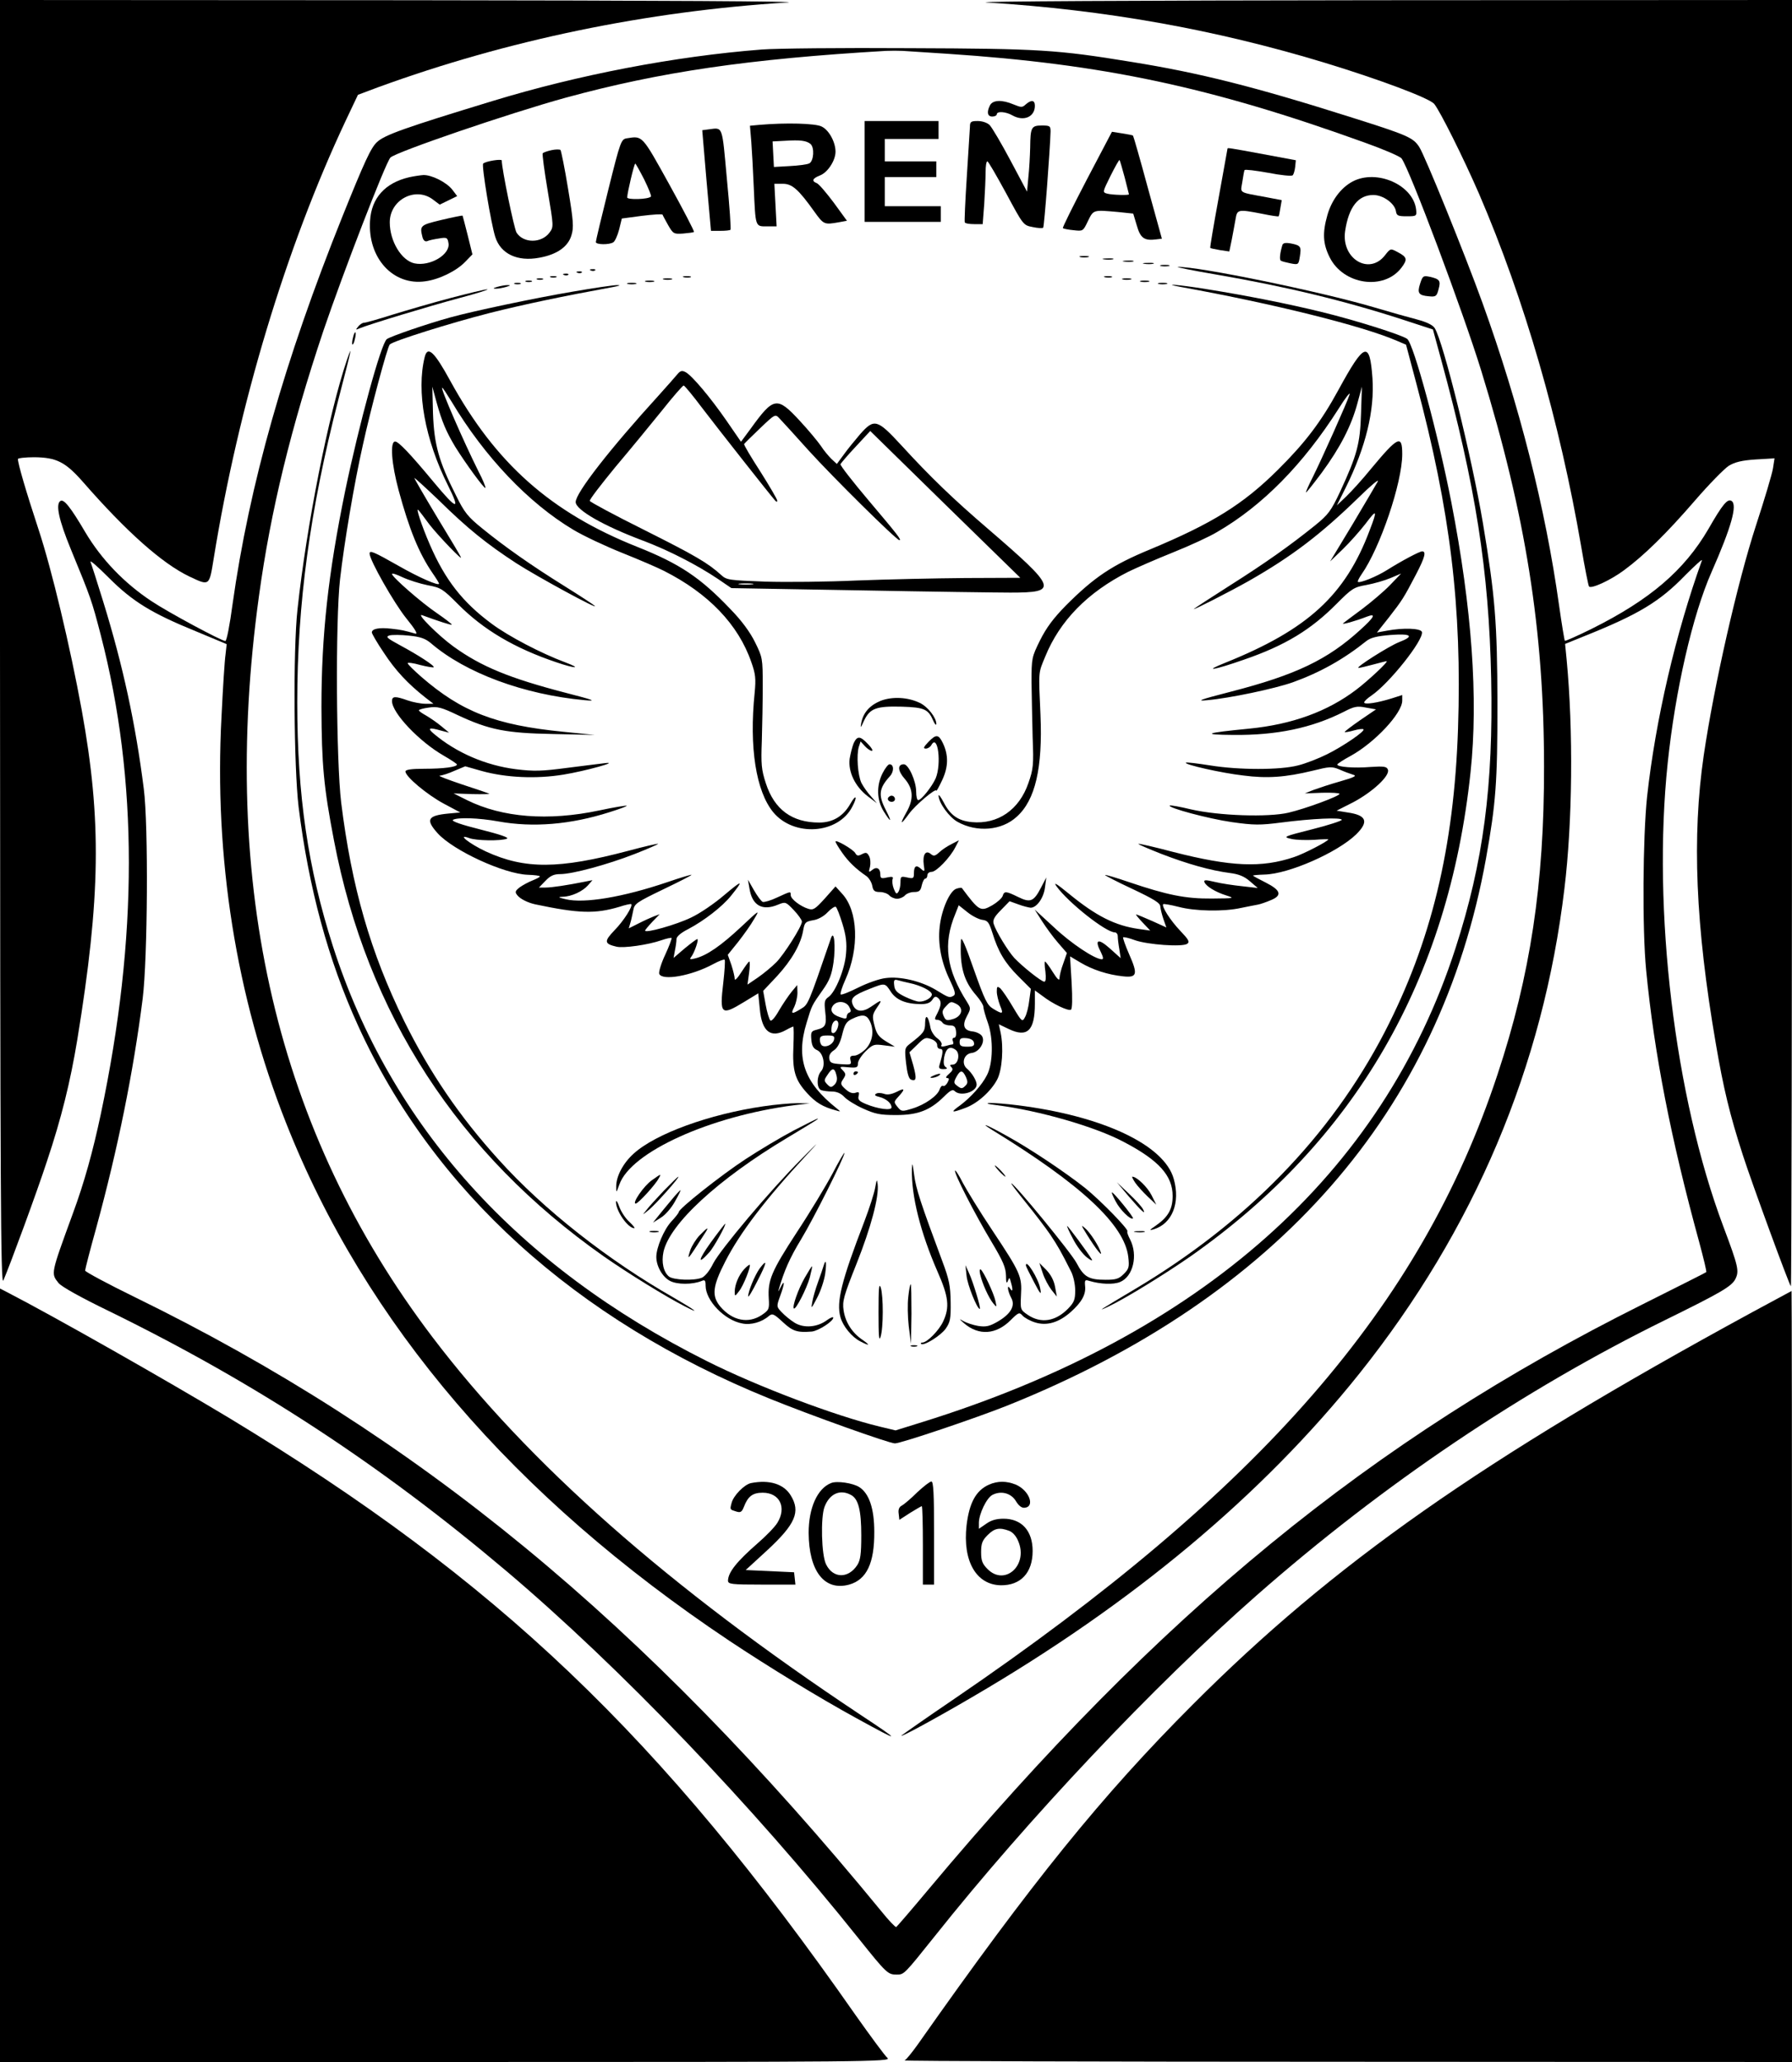 <?xml version="1.0" standalone="no"?>
<!DOCTYPE svg PUBLIC "-//W3C//DTD SVG 20010904//EN"
 "http://www.w3.org/TR/2001/REC-SVG-20010904/DTD/svg10.dtd">
<svg version="1.0" xmlns="http://www.w3.org/2000/svg"
 width="800pt" height="920pt" viewBox="0 0 800 920"
 preserveAspectRatio="xMidYMid meet">

<g transform="translate(0,920) scale(0.1,-0.1)"
fill="#000000" stroke="none">
<path d="M0 6328 c1 -2459 3 -2868 15 -2841 31 72 151 398 195 533 64 191 104
353 135 541 104 636 109 980 20 1470 -52 285 -134 629 -194 810 -55 167 -91
290 -91 311 0 4 33 8 73 8 99 -1 139 -21 218 -111 194 -222 353 -363 474 -421
91 -43 89 -44 109 80 111 686 323 1388 589 1953 l55 116 88 33 c578 211 1202
340 1829 379 86 5 -561 9 -1687 10 l-1828 1 0 -2872z"/>
<path d="M4405 9189 c529 -33 1018 -120 1509 -269 243 -74 468 -158 489 -184
27 -34 129 -238 200 -401 202 -469 360 -1015 456 -1574 16 -95 32 -175 35
-178 11 -11 97 29 155 72 90 66 191 165 318 312 63 73 131 142 151 155 27 16
57 24 120 28 l84 5 -7 -45 c-4 -25 -38 -139 -76 -255 -83 -255 -187 -713 -233
-1025 -53 -363 -37 -759 54 -1287 34 -199 62 -316 121 -498 40 -124 205 -574
214 -584 3 -2 5 1288 5 2867 l0 2872 -1862 -1 c-1066 -1 -1807 -5 -1733 -10z"/>
<path d="M3400 8979 c-387 -30 -819 -113 -1202 -230 -391 -119 -481 -151 -515
-183 -27 -25 -55 -85 -154 -331 -260 -647 -416 -1198 -491 -1732 -12 -90 -26
-163 -32 -163 -17 0 -257 129 -330 178 -121 80 -223 186 -295 307 -67 114 -96
149 -111 140 -23 -14 -7 -86 46 -215 91 -221 93 -227 134 -384 167 -645 167
-1349 0 -2137 -35 -165 -74 -306 -125 -444 -99 -271 -98 -266 -64 -309 12 -16
98 -64 226 -126 656 -321 1212 -685 1773 -1159 507 -429 1098 -1045 1574
-1641 124 -155 130 -160 169 -160 33 0 33 0 169 170 420 528 978 1118 1438
1522 567 498 1190 917 1825 1229 246 121 295 149 312 182 18 36 14 55 -54 236
-217 578 -317 1410 -248 2066 34 325 111 661 196 853 89 202 116 300 89 317
-18 11 -40 -15 -103 -125 -108 -185 -261 -316 -522 -446 -63 -31 -117 -55
-119 -53 -2 2 -14 74 -26 159 -61 435 -177 892 -342 1349 -80 221 -257 657
-282 695 -27 42 -52 53 -299 131 -435 138 -682 200 -987 249 -331 54 -408 59
-990 61 -300 2 -597 -1 -660 -6z m830 -19 c693 -46 1172 -147 1862 -396 84
-30 159 -62 165 -71 36 -48 274 -682 356 -948 198 -642 280 -1158 280 -1765 1
-522 -61 -933 -208 -1375 -342 -1034 -1054 -1851 -2425 -2785 -124 -84 -229
-158 -235 -163 -15 -15 151 75 315 171 717 418 1295 901 1729 1444 513 643
820 1368 915 2163 36 296 40 704 10 1021 l-7 71 89 36 c239 96 333 152 448
271 44 44 77 74 74 66 -117 -325 -207 -710 -245 -1055 -19 -181 -22 -592 -4
-775 36 -371 110 -750 237 -1213 19 -71 34 -131 31 -133 -2 -2 -129 -66 -283
-143 -1213 -605 -2155 -1376 -3189 -2611 -76 -91 -141 -166 -144 -168 -4 -1
-34 30 -66 70 -1059 1291 -2073 2125 -3332 2740 -123 60 -223 114 -223 119 0
6 22 92 50 192 96 352 165 691 207 1022 22 178 26 770 5 935 -37 292 -93 550
-181 835 -27 88 -53 168 -57 178 -3 10 33 -22 82 -71 106 -106 191 -158 387
-238 l139 -58 -5 -45 c-4 -25 -12 -150 -18 -277 -34 -628 65 -1251 288 -1814
353 -894 1015 -1667 1978 -2310 176 -117 400 -254 570 -347 200 -110 203 -107
15 17 -854 567 -1483 1122 -1910 1685 -694 914 -952 2015 -774 3305 52 381
143 752 288 1185 87 256 278 751 299 772 25 25 531 198 782 267 421 115 816
173 1430 209 22 1 56 1 75 0 19 -1 109 -7 200 -13z"/>
<path d="M4420 8731 c-16 -31 -12 -51 10 -51 11 0 20 5 20 10 0 15 41 12 70
-5 50 -28 100 -7 100 43 0 26 -16 28 -41 6 -15 -14 -20 -14 -54 0 -52 22 -92
20 -105 -3z"/>
<path d="M3860 8435 l0 -225 170 0 170 0 0 35 0 35 -125 0 -125 0 0 65 0 65
115 0 115 0 0 35 0 35 -115 0 -115 0 0 50 0 50 120 0 120 0 0 40 0 40 -165 0
-165 0 0 -225z"/>
<path d="M4330 8633 c-1 -16 -7 -116 -14 -223 -7 -107 -11 -198 -9 -202 2 -5
21 -8 42 -8 l38 0 7 92 c3 50 6 113 6 140 0 26 3 48 8 48 4 0 41 -64 84 -143
76 -141 76 -142 118 -150 23 -5 44 -6 47 -3 5 5 31 354 33 429 0 25 -3 27 -39
27 -47 0 -51 -8 -52 -98 -1 -37 -4 -96 -8 -132 l-6 -65 -74 139 c-41 77 -83
148 -93 158 -10 10 -32 18 -53 18 -31 0 -35 -3 -35 -27z"/>
<path d="M3391 8643 l-43 -4 6 -72 c3 -40 8 -130 11 -202 8 -180 6 -175 59
-175 l43 0 -5 95 -5 95 38 0 c41 0 69 -24 141 -125 41 -57 44 -58 107 -47 l38
7 -59 81 c-33 44 -67 84 -76 87 -24 9 -19 21 14 34 35 13 70 67 70 106 0 43
-29 96 -61 112 -27 15 -161 18 -278 8z m227 -85 c19 -16 15 -76 -5 -87 -10 -5
-49 -10 -88 -12 l-70 -4 -3 57 -3 57 58 3 c64 4 92 1 111 -14z"/>
<path d="M3165 8623 l-30 -4 19 -224 20 -225 41 0 c23 0 44 2 46 5 3 2 -4 104
-16 227 -22 241 -17 229 -80 221z"/>
<path d="M4852 8399 c-61 -117 -110 -215 -107 -217 2 -2 23 -7 47 -9 43 -5 43
-5 65 41 25 51 23 50 135 40 l67 -7 16 -53 c16 -57 34 -69 87 -62 l25 3 -63
228 c-34 126 -64 230 -66 232 -2 2 -24 6 -49 10 l-45 7 -112 -213z m169 9 c10
-40 19 -74 19 -75 0 -5 -75 -3 -97 3 -22 6 -21 7 15 80 20 40 38 72 40 70 2
-3 12 -37 23 -78z"/>
<path d="M2799 8583 c-26 -4 -29 -11 -83 -228 -31 -124 -56 -229 -56 -235 0
-12 60 -13 78 -1 7 4 19 30 26 57 l12 49 90 12 c49 6 90 9 92 5 1 -4 13 -25
25 -47 22 -38 25 -40 67 -37 24 2 46 5 48 7 3 2 -47 98 -110 212 -123 222
-119 217 -189 206z m77 -184 c19 -39 33 -73 30 -76 -12 -13 -106 -15 -106 -4
0 19 31 151 36 151 2 0 20 -32 40 -71z"/>
<path d="M2462 8530 c-18 -4 -36 -10 -39 -14 -3 -3 7 -78 22 -167 27 -161 27
-161 8 -187 -36 -48 -116 -48 -147 0 -11 18 -66 284 -66 322 0 8 -72 -3 -83
-14 -8 -7 35 -268 54 -327 24 -76 99 -111 196 -93 79 14 129 49 144 100 11 35
9 64 -15 208 -15 92 -31 170 -34 173 -4 3 -22 3 -40 -1z"/>
<path d="M5480 8537 c0 -1 -18 -101 -40 -222 -22 -120 -39 -220 -37 -221 1 -2
21 -6 44 -10 l41 -6 11 53 c6 30 13 71 17 92 7 43 11 44 119 23 39 -8 71 -13
73 -11 2 1 5 18 8 37 l6 35 -63 12 c-134 25 -121 17 -113 69 4 26 8 50 10 53
2 4 50 -2 106 -12 56 -11 105 -16 109 -11 4 4 9 20 11 37 l3 30 -145 27 c-156
29 -160 29 -160 25z"/>
<path d="M1826 8409 c-107 -25 -168 -93 -174 -194 -11 -166 103 -291 247 -270
61 8 139 46 178 87 l32 33 -21 85 c-12 47 -22 86 -23 88 -1 1 -43 -7 -93 -19
-96 -23 -99 -25 -86 -77 4 -15 12 -21 21 -18 8 4 32 9 53 12 34 6 38 4 42 -20
10 -51 -82 -106 -152 -91 -58 13 -110 99 -110 183 0 100 113 160 191 103 l32
-24 39 19 39 19 -22 29 c-26 33 -92 66 -129 65 -14 -1 -42 -5 -64 -10z"/>
<path d="M6038 8390 c-52 -28 -93 -83 -112 -149 -23 -81 -20 -129 10 -189 61
-123 242 -149 320 -47 29 38 26 48 -18 71 -30 16 -31 16 -55 -15 -71 -91 -196
-15 -178 108 16 107 58 161 126 161 44 0 96 -38 101 -73 3 -19 9 -22 48 -22
44 0 45 1 42 30 -13 110 -176 182 -284 125z"/>
<path d="M5725 8107 c-11 -36 -14 -66 -7 -70 4 -3 23 -8 43 -12 36 -7 36 -6
42 31 7 44 4 49 -41 58 -22 4 -34 2 -37 -7z"/>
<path d="M4823 8053 c9 -2 25 -2 35 0 9 3 1 5 -18 5 -19 0 -27 -2 -17 -5z"/>
<path d="M4928 8043 c12 -2 30 -2 40 0 9 3 -1 5 -23 4 -22 0 -30 -2 -17 -4z"/>
<path d="M5018 8033 c12 -2 30 -2 40 0 9 3 -1 5 -23 4 -22 0 -30 -2 -17 -4z"/>
<path d="M5108 8023 c12 -2 30 -2 40 0 9 3 -1 5 -23 4 -22 0 -30 -2 -17 -4z"/>
<path d="M5183 8013 c9 -2 25 -2 35 0 9 3 1 5 -18 5 -19 0 -27 -2 -17 -5z"/>
<path d="M5430 7975 c307 -53 566 -115 826 -199 l141 -46 36 -132 c155 -567
214 -945 224 -1425 10 -478 -35 -820 -159 -1203 -326 -1009 -1136 -1728 -2381
-2115 l-119 -37 -71 17 c-199 48 -546 179 -771 292 -847 424 -1412 1050 -1670
1852 -111 346 -159 672 -159 1086 0 442 57 861 183 1350 60 231 66 257 39 180
-82 -242 -180 -736 -221 -1115 -20 -181 -16 -703 5 -880 45 -362 132 -683 265
-975 335 -737 971 -1314 1837 -1665 185 -75 535 -200 560 -200 27 0 362 113
500 168 1207 483 1935 1313 2139 2442 44 247 51 337 51 690 -1 363 -10 478
-65 807 -50 297 -177 809 -215 869 -9 14 -36 27 -77 38 -35 9 -124 34 -198 56
-234 69 -783 182 -872 179 -12 0 65 -16 172 -34z"/>
<path d="M2638 7993 c7 -3 16 -2 19 1 4 3 -2 6 -13 5 -11 0 -14 -3 -6 -6z"/>
<path d="M2578 7983 c7 -3 16 -2 19 1 4 3 -2 6 -13 5 -11 0 -14 -3 -6 -6z"/>
<path d="M2518 7973 c7 -3 16 -2 19 1 4 3 -2 6 -13 5 -11 0 -14 -3 -6 -6z"/>
<path d="M2458 7963 c6 -2 18 -2 25 0 6 3 1 5 -13 5 -14 0 -19 -2 -12 -5z"/>
<path d="M3053 7963 c9 -2 23 -2 30 0 6 3 -1 5 -18 5 -16 0 -22 -2 -12 -5z"/>
<path d="M4933 7963 c9 -2 23 -2 30 0 6 3 -1 5 -18 5 -16 0 -22 -2 -12 -5z"/>
<path d="M6340 7935 c-14 -43 -7 -53 39 -57 31 -3 35 0 43 31 11 39 5 46 -39
56 -29 6 -32 4 -43 -30z"/>
<path d="M2398 7953 c6 -2 18 -2 25 0 6 3 1 5 -13 5 -14 0 -19 -2 -12 -5z"/>
<path d="M2963 7953 c9 -2 25 -2 35 0 9 3 1 5 -18 5 -19 0 -27 -2 -17 -5z"/>
<path d="M5013 7953 c9 -2 25 -2 35 0 9 3 1 5 -18 5 -19 0 -27 -2 -17 -5z"/>
<path d="M2348 7943 c6 -2 18 -2 25 0 6 3 1 5 -13 5 -14 0 -19 -2 -12 -5z"/>
<path d="M2883 7943 c9 -2 25 -2 35 0 9 3 1 5 -18 5 -19 0 -27 -2 -17 -5z"/>
<path d="M5093 7943 c9 -2 25 -2 35 0 9 3 1 5 -18 5 -19 0 -27 -2 -17 -5z"/>
<path d="M2298 7933 c6 -2 18 -2 25 0 6 3 1 5 -13 5 -14 0 -19 -2 -12 -5z"/>
<path d="M2803 7933 c9 -2 25 -2 35 0 9 3 1 5 -18 5 -19 0 -27 -2 -17 -5z"/>
<path d="M5173 7933 c9 -2 25 -2 35 0 9 3 1 5 -18 5 -19 0 -27 -2 -17 -5z"/>
<path d="M2220 7920 c-20 -6 -21 -8 -5 -8 11 0 31 4 45 8 20 6 21 8 5 8 -11 0
-31 -4 -45 -8z"/>
<path d="M2558 7899 c-172 -29 -450 -88 -547 -115 -106 -29 -268 -85 -284 -97
-26 -19 -124 -380 -186 -677 -76 -370 -106 -644 -106 -965 1 -258 10 -356 56
-595 148 -774 554 -1399 1205 -1856 106 -74 279 -181 362 -223 74 -38 45 -16
-50 39 -292 166 -581 393 -781 615 -177 195 -309 390 -423 620 -150 305 -234
596 -281 975 -22 184 -26 807 -5 995 18 159 63 428 102 600 35 160 109 436
120 448 13 15 271 96 448 141 151 38 328 75 547 115 32 6 39 9 20 9 -16 0
-105 -13 -197 -29z"/>
<path d="M5275 7919 c408 -74 804 -172 960 -239 l42 -18 46 -173 c152 -569
204 -998 186 -1541 -18 -532 -120 -952 -328 -1354 -241 -464 -616 -849 -1115
-1146 -158 -94 -174 -104 -117 -77 76 36 251 144 365 223 737 517 1153 1235
1251 2161 35 330 6 731 -86 1205 -59 303 -168 706 -197 728 -24 18 -237 85
-382 120 -146 36 -338 74 -514 102 -123 20 -210 27 -111 9z"/>
<path d="M2010 7870 c-80 -21 -196 -55 -258 -74 -63 -20 -119 -36 -127 -36 -7
0 -19 -8 -26 -17 -12 -15 -12 -16 6 -8 46 19 311 99 445 135 80 21 136 39 125
39 -11 0 -85 -18 -165 -39z"/>
<path d="M1576 7694 c-4 -14 -5 -28 -3 -31 3 -2 8 8 11 23 4 14 5 28 3 31 -3
2 -8 -8 -11 -23z"/>
<path d="M1896 7607 c-38 -153 1 -368 104 -573 57 -114 41 -111 -63 14 -108
130 -158 182 -173 182 -24 0 -16 -101 16 -219 47 -173 90 -279 151 -368 16
-23 29 -44 29 -47 0 -12 -91 28 -180 79 -113 64 -130 71 -130 55 0 -29 109
-221 164 -289 40 -49 53 -72 40 -68 -49 14 -62 17 -108 22 -53 6 -86 0 -86
-17 0 -5 24 -47 54 -91 51 -78 107 -138 186 -200 l35 -27 -36 0 c-20 0 -56 7
-79 15 -56 20 -70 19 -70 -3 0 -53 122 -181 230 -243 33 -19 60 -37 60 -40 0
-11 -60 -19 -146 -19 -58 0 -84 -4 -84 -12 0 -23 96 -103 170 -143 l75 -40
-55 -5 c-91 -9 -101 -27 -46 -88 70 -77 295 -181 402 -185 30 -1 54 -4 54 -7
0 -4 -15 -11 -32 -18 -18 -7 -44 -21 -58 -31 -21 -17 -22 -21 -10 -36 13 -16
47 -33 80 -40 195 -41 267 -43 375 -11 27 9 51 14 53 12 8 -9 -33 -74 -75
-117 -47 -49 -46 -60 10 -73 31 -7 140 8 200 29 23 8 43 12 45 10 2 -2 -10
-35 -28 -74 -18 -38 -30 -77 -27 -86 13 -32 144 -9 240 43 26 14 49 23 52 20
3 -3 0 -49 -6 -102 -17 -143 -10 -149 92 -87 l64 39 7 -70 c9 -101 49 -132
118 -93 14 8 28 14 31 15 3 0 3 -40 1 -89 -5 -108 7 -149 61 -208 38 -42 71
-62 128 -77 23 -7 24 -7 4 9 -145 115 -183 223 -134 382 24 79 22 75 72 146
30 42 40 68 48 123 10 72 3 148 -11 109 -102 -297 -102 -297 -134 -316 -42
-26 -47 -24 -30 9 7 15 14 43 14 62 l-1 35 -25 -30 c-13 -16 -39 -54 -56 -83
-18 -32 -34 -50 -39 -45 -5 5 -15 37 -21 71 l-11 61 63 67 c64 70 106 142 116
205 6 33 10 37 43 43 22 3 48 17 65 35 16 17 33 28 37 25 5 -3 18 -37 30 -76
16 -52 20 -86 16 -132 -5 -69 -47 -172 -78 -194 -18 -13 -20 -21 -15 -66 7
-59 2 -70 -37 -80 -25 -6 -28 -10 -25 -44 2 -27 9 -40 25 -47 29 -12 40 -70
19 -94 -21 -23 -21 -77 0 -85 9 -3 30 -6 48 -6 21 0 40 -8 55 -24 12 -13 50
-37 84 -52 53 -24 75 -29 147 -29 98 0 152 21 214 82 28 28 39 34 48 25 26
-26 98 -4 98 29 0 18 -22 53 -42 70 -28 22 -16 67 20 71 34 4 62 50 46 75 -6
10 -25 19 -42 21 -39 4 -48 27 -25 69 17 32 17 35 1 61 -94 147 -109 261 -53
395 l15 38 39 -31 c21 -17 51 -32 66 -34 24 -3 30 -10 45 -57 26 -85 56 -135
116 -195 l56 -56 -7 -51 c-3 -29 -12 -63 -19 -75 -12 -23 -14 -22 -54 45 -22
38 -48 75 -56 83 -14 11 -16 9 -16 -14 0 -15 7 -42 14 -61 17 -40 13 -42 -30
-16 -27 16 -38 39 -87 177 -38 109 -56 150 -57 129 -6 -118 12 -182 69 -247
17 -20 31 -42 31 -50 0 -8 9 -41 21 -74 24 -70 22 -180 -5 -231 -22 -44 -73
-100 -120 -135 -45 -32 -40 -35 24 -11 54 20 114 74 142 127 22 43 29 142 15
209 l-8 37 44 -21 c83 -40 117 -8 117 113 l0 59 33 -24 c46 -36 116 -69 128
-62 6 4 7 48 3 122 l-7 116 47 -28 c54 -32 122 -54 189 -61 63 -7 68 8 28 98
-17 39 -29 73 -27 76 3 2 27 -3 53 -13 57 -20 211 -31 233 -16 12 9 7 18 -31
58 -44 46 -85 110 -76 119 2 2 33 -3 68 -12 75 -20 202 -22 279 -5 30 6 64 13
76 15 11 2 37 11 58 20 51 21 44 44 -23 78 -30 15 -56 29 -57 31 -2 2 21 4 52
5 108 3 324 98 408 179 58 57 47 86 -38 98 l-49 8 75 38 c86 46 164 118 154
145 -5 14 -17 16 -78 12 -74 -6 -148 0 -148 11 0 3 27 21 59 38 109 60 231
191 231 247 l0 25 -47 -15 c-64 -20 -123 -29 -123 -18 0 5 15 19 33 31 79 54
232 246 225 283 -4 17 -83 20 -157 6 l-44 -8 54 68 c59 76 65 85 121 192 39
75 46 102 27 102 -12 0 -91 -42 -158 -84 -46 -29 -121 -59 -129 -52 -2 3 5 17
16 33 83 118 182 409 182 537 0 88 -19 79 -138 -64 -38 -47 -89 -103 -112
-125 l-42 -40 40 80 c89 180 129 343 119 488 -12 169 -36 160 -152 -53 -78
-143 -149 -236 -270 -356 -155 -154 -292 -239 -570 -355 -170 -70 -250 -124
-376 -250 -57 -58 -88 -100 -116 -156 -37 -75 -38 -79 -38 -187 1 -61 3 -172
5 -246 5 -123 3 -141 -19 -204 -41 -119 -136 -185 -253 -174 -61 6 -96 31
-125 88 -13 24 -23 38 -23 30 1 -32 47 -96 85 -117 86 -48 197 -39 264 23 83
74 116 218 106 454 -9 200 -10 185 21 260 65 160 189 287 371 379 35 17 124
56 199 86 75 30 164 71 197 91 204 118 385 303 542 549 31 50 54 79 50 65 -9
-31 -125 -290 -165 -370 -17 -33 -30 -63 -30 -67 0 -4 31 35 70 87 83 113 133
210 160 311 l20 74 -4 -120 c-4 -135 -18 -186 -93 -348 -41 -87 -53 -103 -112
-151 -112 -90 -219 -166 -380 -268 -85 -54 -157 -101 -161 -105 -9 -9 160 77
245 125 193 110 320 207 489 371 54 53 93 86 87 73 -7 -12 -57 -98 -112 -190
l-101 -167 57 55 c31 30 76 81 101 113 51 68 54 63 19 -28 -109 -291 -277
-444 -645 -592 -105 -42 -50 -33 84 14 183 63 298 133 413 249 68 68 76 74
133 84 33 6 82 20 108 31 l47 20 -50 -52 c-27 -28 -84 -76 -125 -107 -41 -30
-79 -59 -84 -63 -9 -8 56 10 107 30 42 16 33 -2 -30 -59 -146 -133 -287 -201
-578 -276 -140 -36 -158 -43 -105 -38 100 9 300 51 382 80 122 44 227 103 328
184 19 15 47 22 108 27 93 7 108 -5 38 -32 -44 -17 -199 -115 -181 -115 6 0
35 7 65 15 30 8 57 15 60 15 11 0 -81 -86 -135 -127 -129 -98 -287 -155 -478
-174 -198 -19 -217 -27 -71 -28 194 -2 350 31 493 103 46 24 60 27 99 19 l45
-8 -72 -49 c-39 -27 -70 -51 -68 -52 2 -2 20 1 41 7 21 6 40 8 43 5 8 -8 -88
-74 -162 -111 -38 -19 -97 -42 -130 -50 -80 -21 -263 -21 -393 0 -57 9 -106
15 -108 12 -8 -8 159 -46 256 -57 107 -14 189 -8 309 21 77 19 86 20 120 6 20
-9 47 -19 60 -23 20 -5 11 -11 -55 -30 -43 -12 -97 -30 -119 -38 l-40 -16 78
3 c42 1 77 -1 77 -5 0 -10 -151 -66 -228 -84 -90 -21 -310 -14 -436 15 -49 12
-91 19 -94 17 -10 -10 173 -59 277 -74 99 -14 126 -14 220 -2 139 18 271 24
271 12 0 -4 -60 -24 -132 -42 -130 -33 -132 -34 -93 -43 22 -5 68 -6 103 -4
34 3 62 3 62 2 0 -8 -110 -65 -153 -79 -145 -49 -282 -43 -540 23 -83 22 -153
38 -155 36 -2 -2 45 -22 103 -45 117 -45 220 -74 305 -85 40 -5 65 -15 90 -37
l35 -30 -70 8 c-38 4 -93 12 -121 19 -42 10 -51 10 -47 -1 7 -18 49 -44 97
-59 40 -13 37 -13 -64 -14 -117 -1 -197 15 -369 73 -58 20 -106 34 -108 32 -2
-1 53 -30 122 -62 97 -46 125 -63 125 -79 1 -11 7 -36 14 -56 l13 -37 -64 29
c-36 16 -68 29 -71 29 -3 0 10 -16 29 -36 l34 -36 -50 7 c-107 15 -192 58
-315 159 -54 44 -69 53 -53 31 52 -72 220 -205 260 -205 7 0 13 -8 13 -17 0
-10 3 -36 7 -58 l6 -40 -49 44 c-53 47 -69 39 -39 -18 10 -21 12 -31 4 -31
-31 0 -138 71 -214 143 l-86 79 33 -52 c18 -28 50 -72 72 -97 l39 -45 -16 -46
c-10 -26 -17 -56 -17 -66 0 -14 -10 -5 -30 27 -16 26 -32 47 -35 47 -2 0 -2
-20 2 -45 3 -29 2 -45 -5 -45 -13 0 -98 68 -134 106 -29 32 -82 119 -92 152
-5 16 2 31 32 61 l39 40 39 -14 c21 -8 46 -14 55 -15 27 0 58 43 64 90 l6 45
-23 -44 c-33 -64 -48 -70 -103 -43 -55 27 -62 27 -69 4 -4 -10 -24 -28 -46
-41 -53 -30 -59 -26 -136 77 -1 2 -12 1 -24 -3 -30 -9 -67 -94 -75 -170 -9
-78 8 -161 46 -239 22 -46 26 -62 17 -68 -19 -11 -21 -11 -81 26 -66 39 -159
61 -224 52 -27 -3 -81 -22 -121 -42 -40 -20 -75 -34 -79 -31 -3 4 6 33 21 66
63 140 57 307 -15 384 l-29 32 -48 -54 c-42 -46 -51 -53 -73 -46 -36 11 -79
44 -79 61 0 18 1 18 -60 -10 -29 -14 -58 -22 -65 -20 -7 3 -24 26 -39 52 l-27
47 7 -40 c12 -75 57 -101 128 -71 32 13 34 13 70 -25 20 -21 36 -44 36 -51 0
-21 -80 -147 -115 -182 -19 -19 -55 -49 -81 -67 l-47 -32 7 51 c4 29 4 52 1
52 -3 0 -18 -21 -35 -47 -17 -27 -30 -40 -30 -31 0 10 -7 38 -15 63 l-16 45
46 57 c25 32 58 78 72 103 26 43 24 42 -59 -36 -89 -83 -152 -127 -204 -140
-24 -6 -27 -5 -18 7 14 18 35 79 27 79 -4 0 -29 -19 -57 -42 l-49 -42 6 33 c4
19 7 41 7 51 0 11 19 28 53 45 70 37 152 100 191 149 57 71 52 72 -30 3 -43
-37 -110 -83 -149 -101 -66 -32 -205 -71 -205 -58 0 3 15 21 33 40 l32 33 -27
-10 c-15 -6 -46 -20 -69 -32 l-42 -21 7 24 c4 12 9 38 13 56 5 30 14 36 134
94 71 34 128 63 126 65 -2 1 -50 -13 -108 -33 -198 -67 -371 -96 -454 -76 -34
8 -36 10 -12 11 39 1 88 24 112 51 l20 23 -35 -7 c-75 -15 -146 -26 -174 -26
l-30 0 29 30 c22 23 38 30 66 30 54 0 210 42 333 90 59 23 106 44 104 45 -2 2
-62 -12 -133 -31 -310 -82 -462 -83 -636 -3 -71 33 -133 81 -75 60 30 -12 141
-14 169 -3 11 5 -31 19 -118 41 -84 21 -131 37 -123 43 20 12 115 9 203 -7
155 -28 322 -14 495 41 45 14 80 27 78 29 -2 2 -58 -7 -123 -21 -228 -48 -432
-32 -590 46 l-60 30 82 -3 c45 -1 80 0 78 1 -2 2 -57 21 -122 42 -65 22 -110
39 -100 39 10 1 40 10 66 22 l48 20 74 -21 c108 -30 244 -36 365 -16 98 16
256 60 184 51 -19 -2 -95 -12 -168 -21 -114 -15 -148 -16 -229 -6 -134 17
-265 73 -366 158 -31 26 -22 30 33 14 l35 -9 -35 29 c-19 16 -50 37 -67 47
-18 10 -33 20 -33 24 0 3 20 9 44 12 38 6 57 1 128 -33 143 -67 217 -81 428
-85 l185 -4 -140 14 c-303 30 -454 89 -634 245 -33 29 -61 56 -61 61 0 4 25 1
56 -8 31 -8 58 -12 60 -10 6 6 -70 55 -150 98 -59 32 -66 38 -47 44 12 3 51 3
87 -1 51 -5 73 -13 98 -34 155 -133 415 -229 686 -254 56 -5 43 0 -85 33 -250
65 -377 117 -500 206 -68 49 -171 152 -140 140 71 -26 129 -45 132 -42 1 2
-28 25 -66 51 -71 48 -201 162 -201 175 0 5 21 -2 48 -15 26 -12 76 -28 111
-35 60 -11 68 -17 135 -84 114 -115 253 -197 440 -260 85 -29 116 -29 39 0
-105 39 -253 116 -328 172 -130 96 -208 196 -276 353 -37 85 -65 171 -51 154
5 -5 27 -34 49 -64 38 -49 154 -170 140 -145 -2 6 -50 86 -106 178 -56 93
-101 171 -101 174 0 3 48 -41 108 -98 129 -127 215 -196 347 -282 93 -60 373
-212 350 -190 -5 5 -66 45 -135 88 -151 94 -270 178 -368 258 -63 51 -79 70
-117 148 -76 150 -97 226 -102 364 l-3 120 19 -70 c24 -87 43 -131 83 -198 46
-74 130 -189 135 -184 2 3 -11 36 -31 74 -67 134 -171 373 -162 373 3 0 21
-28 42 -62 147 -246 344 -453 544 -572 45 -27 143 -73 218 -103 75 -30 159
-66 186 -80 198 -100 332 -239 390 -407 19 -53 21 -74 15 -137 -25 -244 6
-439 83 -533 92 -111 290 -98 353 25 24 45 17 58 -8 14 -32 -57 -79 -85 -140
-85 -121 0 -200 58 -238 175 -20 61 -22 85 -18 190 2 66 4 176 4 245 0 123 -1
127 -34 194 -22 45 -60 97 -110 148 -134 141 -227 203 -416 278 -387 154 -633
373 -835 741 -71 130 -101 158 -114 106z m2164 -2793 c49 -10 100 -35 100 -51
0 -15 -32 -33 -57 -32 -10 0 -38 10 -63 22 -35 17 -46 28 -48 50 -3 24 0 28
15 24 10 -3 34 -9 53 -13z m-83 -39 c24 -37 69 -55 135 -55 27 0 41 6 50 19 9
15 15 17 25 9 17 -14 16 -32 -2 -68 -14 -26 -14 -30 -1 -30 8 0 19 -6 23 -12
4 -7 19 -13 33 -13 20 0 26 -6 28 -27 2 -17 -2 -28 -8 -28 -7 0 -10 -7 -6 -15
3 -8 2 -15 -2 -15 -4 0 -18 -3 -31 -7 -16 -4 -22 -3 -18 5 4 5 -4 19 -18 29
-14 10 -28 31 -31 47 -9 52 -23 66 -24 23 0 -39 -6 -46 -69 -95 -22 -17 -23
-22 -16 -86 5 -44 12 -69 22 -73 24 -9 26 5 10 64 l-17 58 35 34 c31 31 37 34
62 25 17 -6 27 -17 27 -27 -1 -9 5 -17 13 -17 15 0 14 -14 -3 -72 -4 -14 0
-18 18 -18 16 0 19 3 10 9 -9 6 -11 19 -7 44 8 40 25 52 51 33 22 -16 12 -66
-13 -66 -13 0 -14 -3 -6 -11 9 -9 6 -16 -10 -30 -13 -11 -17 -18 -9 -19 10 0
10 -5 2 -20 -6 -11 -15 -18 -20 -15 -5 3 -11 -4 -15 -15 -9 -29 -66 -69 -122
-86 -46 -14 -49 -14 -66 7 -17 21 -17 23 1 43 34 37 33 44 -4 25 -25 -12 -43
-15 -58 -9 -13 4 -28 5 -35 0 -9 -5 -4 -10 14 -14 31 -8 55 -28 55 -47 0 -15
-61 -7 -114 15 -31 13 -37 20 -33 36 4 17 2 20 -15 14 -13 -4 -28 2 -44 17
-22 20 -23 25 -10 44 13 20 13 24 -2 40 -16 16 -15 17 26 13 37 -3 42 -1 42
17 0 12 16 36 34 54 33 32 38 33 83 27 l48 -6 -40 24 c-32 20 -42 33 -51 70
-11 43 -10 49 12 82 25 36 21 36 -28 2 -37 -25 -66 -23 -80 7 -14 31 0 44 77
74 66 26 66 26 92 -14z m-186 -67 c9 -16 9 -23 0 -26 -6 -2 -11 -10 -11 -17 0
-11 -6 -12 -31 -3 -36 12 -46 32 -29 53 19 22 57 18 71 -7z m480 12 c32 -18
24 -53 -14 -66 -30 -9 -35 -8 -44 12 -8 18 -7 27 9 43 22 24 23 24 49 11z
m-390 -72 c23 -42 16 -94 -16 -128 -16 -16 -39 -30 -51 -30 -17 0 -21 -4 -17
-21 5 -19 2 -20 -43 -17 -42 3 -49 6 -52 25 -2 14 5 27 21 37 16 11 28 33 37
71 11 44 18 57 44 69 43 21 63 20 77 -6z m-139 -24 c-4 -23 -19 -40 -28 -31
-4 3 -3 18 0 32 8 30 33 28 28 -1z m-19 -64 c-6 -21 -36 -35 -53 -25 -5 3 -10
15 -10 26 0 15 7 19 34 19 29 0 33 -3 29 -20z m625 -12 c3 -14 -4 -18 -30 -18
-27 0 -34 4 -34 20 0 17 6 20 31 18 19 -2 31 -9 33 -20z m-614 -145 c5 -18 2
-31 -8 -42 -15 -14 -18 -14 -33 1 -15 16 -15 19 1 42 21 33 32 33 40 -1z m578
-8 c9 -21 9 -29 -3 -40 -13 -13 -18 -13 -34 -1 -18 13 -18 17 -6 40 18 33 28
33 43 1z"/>
<path d="M3810 4409 c0 -5 5 -7 10 -4 6 3 10 8 10 11 0 2 -4 4 -10 4 -5 0 -10
-5 -10 -11z"/>
<path d="M4165 4400 c-13 -6 -15 -9 -5 -9 8 0 22 4 30 9 18 12 2 12 -25 0z"/>
<path d="M3023 7529 c-10 -12 -48 -55 -84 -95 -216 -237 -369 -433 -369 -474
0 -35 124 -106 300 -172 114 -43 241 -108 335 -171 l60 -41 575 -10 c316 -6
618 -10 670 -10 217 0 210 18 -100 285 -154 132 -257 231 -386 372 -108 117
-121 121 -184 50 -23 -27 -56 -67 -73 -91 l-31 -42 -24 22 c-13 13 -35 39 -47
58 -13 19 -55 70 -95 113 -101 109 -116 107 -219 -36 l-43 -58 -64 93 c-72
104 -155 203 -184 218 -16 8 -23 6 -37 -11z m113 -151 c71 -93 305 -390 325
-412 6 -6 9 -6 9 0 0 6 -34 64 -75 129 -42 65 -75 120 -73 124 2 3 34 35 71
70 67 64 68 64 86 45 10 -10 69 -75 131 -144 106 -117 392 -400 405 -400 11 0
-6 22 -138 178 -71 84 -127 156 -125 161 2 4 32 40 68 78 l65 70 335 -328 335
-327 -245 -1 c-135 -1 -353 -6 -485 -11 -131 -6 -316 -8 -409 -5 -160 6 -172
7 -196 29 -59 54 -116 87 -343 201 -133 66 -242 125 -244 130 -2 6 50 73 114
151 65 77 158 190 208 252 49 62 93 112 97 112 4 0 42 -46 84 -102z m222 -785
c-16 -2 -40 -2 -55 0 -16 2 -3 4 27 4 30 0 43 -2 28 -4z"/>
<path d="M3931 6073 c-48 -20 -77 -52 -86 -98 -5 -26 -3 -24 13 11 26 54 55
64 168 61 100 -3 118 -11 140 -62 7 -16 13 -23 14 -15 0 28 -38 77 -74 94 -54
26 -123 29 -175 9z"/>
<path d="M4145 5890 c-22 -23 -25 -30 -12 -30 9 0 20 7 25 16 29 52 46 -84 19
-149 -16 -36 -64 -97 -78 -97 -5 0 -9 17 -9 38 0 47 -34 122 -55 122 -29 0
-28 -29 4 -65 39 -45 41 -92 6 -152 -30 -54 -24 -55 13 -4 28 39 122 118 122
103 0 -4 12 17 26 47 28 59 29 112 3 166 -19 39 -30 40 -64 5z"/>
<path d="M3811 5884 c-6 -15 -14 -46 -18 -70 -7 -57 24 -123 80 -166 l42 -32
-26 30 c-15 16 -34 43 -43 60 -17 35 -23 125 -12 162 l8 24 19 -21 c11 -12 25
-21 31 -21 7 0 -1 14 -17 30 -35 37 -48 38 -64 4z"/>
<path d="M3940 5750 c-28 -55 -26 -120 5 -170 34 -54 38 -50 9 7 -34 66 -30
96 19 150 19 21 18 53 -2 53 -6 0 -20 -18 -31 -40z"/>
<path d="M3965 5641 c-7 -12 12 -24 25 -16 11 7 4 25 -10 25 -5 0 -11 -4 -15
-9z"/>
<path d="M3730 5445 c0 -4 13 -26 30 -50 28 -40 60 -71 108 -104 11 -8 23 -27
26 -43 4 -23 11 -28 35 -28 15 0 34 -7 41 -15 7 -8 23 -15 35 -15 12 0 28 7
35 15 7 8 25 15 40 15 23 0 30 5 35 30 4 17 11 30 16 30 5 0 9 7 9 15 0 8 8
15 19 15 21 0 82 63 106 110 l16 31 -33 -17 c-18 -9 -43 -25 -55 -37 -19 -17
-25 -18 -38 -7 -23 19 -37 -4 -31 -49 5 -31 4 -32 -13 -17 -21 19 -31 12 -31
-21 0 -22 -3 -24 -30 -18 -28 6 -30 5 -30 -22 0 -15 -4 -35 -10 -43 -7 -11
-11 -8 -20 15 -6 15 -8 35 -5 43 4 10 -2 12 -25 7 -26 -6 -30 -4 -30 14 0 27
-17 36 -37 19 -15 -12 -16 -10 -9 15 3 15 2 36 -4 47 -9 17 -14 18 -32 9 -17
-9 -23 -8 -30 5 -9 16 -88 62 -88 51z"/>
<path d="M3408 4264 c-241 -35 -481 -122 -579 -211 -47 -42 -79 -102 -78 -148
0 -29 0 -28 14 10 51 145 404 305 781 354 l69 8 -55 1 c-30 0 -99 -6 -152 -14z"/>
<path d="M4450 4269 c190 -24 442 -97 567 -164 157 -82 218 -151 218 -241 0
-59 -20 -94 -76 -133 -28 -19 -30 -22 -9 -16 83 25 120 118 90 225 -42 152
-319 282 -700 329 -46 6 -100 10 -120 10 -22 -1 -12 -5 30 -10z"/>
<path d="M3543 4156 c-57 -30 -154 -88 -215 -128 -110 -72 -298 -221 -298
-236 0 -4 -15 -23 -33 -42 -33 -36 -67 -116 -67 -158 0 -42 28 -90 61 -107 32
-17 101 -17 142 0 14 6 17 2 17 -21 0 -67 85 -155 164 -169 38 -8 87 6 118 33
16 13 22 11 63 -27 44 -41 64 -47 129 -42 30 3 96 46 96 62 0 5 -13 0 -28 -11
-43 -32 -103 -37 -144 -12 -18 11 -44 32 -58 47 -24 25 -24 26 -7 73 21 57 21
78 1 37 -8 -16 -12 -21 -8 -10 24 84 50 143 100 225 56 92 194 368 194 386 0
5 -25 -37 -54 -93 -30 -56 -101 -174 -160 -263 -112 -172 -129 -212 -124 -293
3 -48 1 -52 -31 -74 -60 -40 -131 -26 -185 37 -40 48 -35 91 22 202 66 129
180 278 361 473 64 69 61 67 -20 -15 -141 -141 -363 -405 -395 -467 -16 -33
-37 -58 -51 -64 -36 -14 -125 -10 -146 5 -25 20 -35 64 -25 111 28 125 243
323 550 507 138 83 144 87 138 87 -3 0 -51 -24 -107 -53z"/>
<path d="M4430 4158 c398 -244 590 -423 607 -566 5 -45 3 -53 -20 -76 -22 -22
-35 -26 -81 -26 -75 0 -97 12 -130 75 -24 46 -278 355 -291 355 -3 0 27 -39
65 -86 39 -48 88 -112 109 -143 35 -53 46 -72 92 -163 11 -21 19 -58 19 -86 0
-41 -5 -53 -32 -81 -56 -57 -121 -67 -179 -28 -34 23 -34 24 -31 88 5 84 -2
100 -127 288 -57 85 -116 182 -133 214 -16 32 -32 57 -34 54 -8 -7 88 -194
162 -317 52 -87 64 -115 65 -151 0 -31 3 -38 8 -25 7 18 8 18 14 -5 10 -34 8
-46 -3 -29 -16 25 -12 -10 4 -40 20 -35 -1 -72 -59 -106 -38 -22 -53 -25 -88
-20 -23 4 -53 14 -67 22 -20 12 -19 10 5 -11 65 -55 142 -50 207 15 35 35 39
36 53 20 8 -9 33 -23 55 -30 53 -17 107 -1 161 47 49 44 68 79 63 117 -2 25 0
27 19 21 50 -15 108 -17 137 -5 59 24 81 120 45 190 -9 17 -15 34 -12 36 7 8
-118 136 -188 193 -91 72 -248 177 -354 235 -86 48 -122 62 -61 24z"/>
<path d="M4071 3983 c-3 -118 38 -282 115 -458 49 -111 54 -157 25 -220 -18
-40 -72 -95 -93 -95 -6 0 -9 -3 -6 -6 11 -11 87 36 110 68 20 29 23 44 22 118
-1 72 -6 100 -38 185 -95 255 -117 321 -125 383 -7 54 -9 59 -10 25z"/>
<path d="M4460 3975 c13 -14 26 -25 28 -25 3 0 -5 11 -18 25 -13 14 -26 25
-28 25 -3 0 5 -11 18 -25z"/>
<path d="M2910 3934 c-36 -25 -90 -104 -72 -104 11 0 88 84 103 113 12 21 11
21 -31 -9z"/>
<path d="M2964 3888 c-33 -35 -69 -74 -79 -88 -19 -23 -19 -23 13 3 30 25 139
147 130 147 -2 0 -31 -28 -64 -62z"/>
<path d="M5068 3923 c11 -16 37 -44 57 -63 l37 -35 -21 42 c-18 36 -66 83 -86
83 -3 0 3 -12 13 -27z"/>
<path d="M3907 3901 c-4 -24 -26 -92 -48 -150 -103 -267 -126 -360 -107 -428
11 -40 51 -89 89 -108 42 -22 46 -18 8 8 -45 31 -75 77 -83 131 -6 40 0 63 58
208 64 161 101 299 94 355 -3 24 -4 21 -11 -16z"/>
<path d="M5039 3862 c57 -66 80 -87 63 -56 -6 11 -34 42 -63 69 l-53 50 53
-63z"/>
<path d="M2995 3843 c-22 -26 -49 -59 -60 -73 l-20 -25 35 22 c20 12 47 43 63
72 16 28 27 51 25 51 -2 0 -22 -21 -43 -47z"/>
<path d="M4980 3841 c19 -38 68 -86 78 -77 4 5 -86 116 -94 116 -3 0 5 -18 16
-39z"/>
<path d="M2750 3838 c-1 -40 53 -118 82 -118 4 0 -5 12 -22 28 -17 15 -37 45
-45 67 -8 22 -14 32 -15 23z"/>
<path d="M3172 3655 c-56 -78 -59 -102 -6 -43 20 21 79 128 71 128 -1 0 -31
-38 -65 -85z"/>
<path d="M4790 3673 c16 -32 44 -69 62 -83 17 -13 27 -18 22 -9 -18 31 -106
149 -110 149 -2 0 9 -26 26 -57z"/>
<path d="M4835 3720 c42 -71 85 -130 80 -110 -8 29 -50 94 -73 112 -13 11 -14
11 -7 -2z"/>
<path d="M3123 3688 c-17 -18 -35 -48 -41 -65 -17 -52 -13 -47 62 70 24 36 17
34 -21 -5z"/>
<path d="M2903 3703 c9 -2 25 -2 35 0 9 3 1 5 -18 5 -19 0 -27 -2 -17 -5z"/>
<path d="M5068 3703 c12 -2 30 -2 40 0 9 3 -1 5 -23 4 -22 0 -30 -2 -17 -4z"/>
<path d="M3391 3540 c-22 -31 -51 -102 -51 -124 1 -6 19 24 41 68 43 83 47
105 10 56z"/>
<path d="M3677 3553 c-3 -10 -14 -43 -25 -73 -11 -30 -23 -71 -26 -90 -6 -32
-4 -30 22 20 16 30 32 79 36 108 7 51 3 68 -7 35z"/>
<path d="M3322 3537 c-24 -26 -42 -69 -42 -100 0 -22 1 -22 20 3 19 24 53 110
47 117 -2 1 -13 -7 -25 -20z"/>
<path d="M4580 3553 c1 -5 17 -37 36 -73 29 -56 34 -60 28 -30 -7 44 -66 138
-64 103z"/>
<path d="M4655 3520 c8 -25 26 -58 39 -75 l24 -30 -8 44 c-5 28 -19 54 -39 75
l-31 31 15 -45z"/>
<path d="M3592 3498 c-29 -51 -56 -128 -48 -136 8 -8 58 90 71 138 7 27 12 50
10 50 -2 0 -17 -24 -33 -52z"/>
<path d="M4315 3508 c4 -41 47 -148 59 -148 7 0 -30 121 -48 160 l-16 35 5
-47z"/>
<path d="M4376 3513 c9 -39 38 -104 58 -128 16 -19 16 -19 10 10 -7 34 -54
134 -66 141 -5 3 -6 -7 -2 -23z"/>
<path d="M3922 3345 c0 -104 2 -132 9 -110 13 40 13 182 1 220 -8 23 -10 -3
-10 -110z"/>
<path d="M4055 3415 c-4 -31 -3 -90 2 -133 l10 -77 2 133 c0 72 -1 132 -3 132
-3 0 -8 -25 -11 -55z"/>
<path d="M4068 3193 c6 -2 18 -2 25 0 6 3 1 5 -13 5 -14 0 -19 -2 -12 -5z"/>
<path d="M3353 2583 c-30 -6 -79 -56 -87 -89 -8 -30 -8 -29 21 -38 19 -6 25
-2 34 21 18 47 39 63 84 63 76 0 108 -66 65 -135 -11 -18 -51 -59 -88 -91 -93
-81 -131 -129 -132 -166 0 -16 14 -18 151 -18 l150 0 -3 28 -3 27 -108 5 -108
5 97 89 c125 116 149 171 104 244 -31 51 -95 71 -177 55z"/>
<path d="M3710 2583 c-61 -24 -100 -111 -100 -222 1 -172 71 -261 181 -231 78
22 113 96 112 236 0 103 -23 171 -67 199 -28 18 -100 29 -126 18z m89 -53 c33
-17 46 -69 46 -180 0 -85 -4 -111 -18 -133 -40 -61 -108 -60 -139 3 -21 41
-25 210 -7 257 22 58 69 80 118 53z"/>
<path d="M4095 2542 c-27 -27 -58 -53 -68 -59 -13 -6 -18 -18 -15 -37 l3 -27
48 31 c26 16 50 30 52 30 3 0 5 -79 5 -175 l0 -175 25 0 25 0 0 230 c0 177 -3
230 -12 230 -7 0 -35 -22 -63 -48z"/>
<path d="M4415 2576 c-58 -26 -88 -81 -100 -182 -18 -159 43 -265 153 -267 89
-1 142 56 142 153 0 90 -49 144 -130 144 -32 0 -56 -7 -78 -23 l-32 -22 0 28
c1 39 34 109 60 123 38 20 83 9 105 -27 13 -22 27 -32 40 -30 47 5 19 78 -40
103 -42 17 -81 17 -120 0z m90 -206 c16 -6 32 -24 41 -47 45 -106 -60 -201
-137 -124 -24 24 -29 38 -29 76 0 38 5 52 29 76 31 31 53 35 96 19z"/>
<path d="M0 1725 l0 -1725 1991 0 c1897 0 1990 1 1971 18 -11 9 -75 96 -143
192 -870 1245 -1599 1939 -2797 2664 -281 169 -778 451 -989 560 l-33 17 0
-1726z"/>
<path d="M7820 3344 c-1207 -657 -1868 -1121 -2495 -1749 -405 -405 -719 -793
-1228 -1517 -26 -36 -52 -69 -59 -71 -7 -3 881 -6 1975 -6 l1987 -1 0 1720 c0
946 -1 1720 -2 1720 -2 -1 -82 -44 -178 -96z"/>
</g>
</svg>
